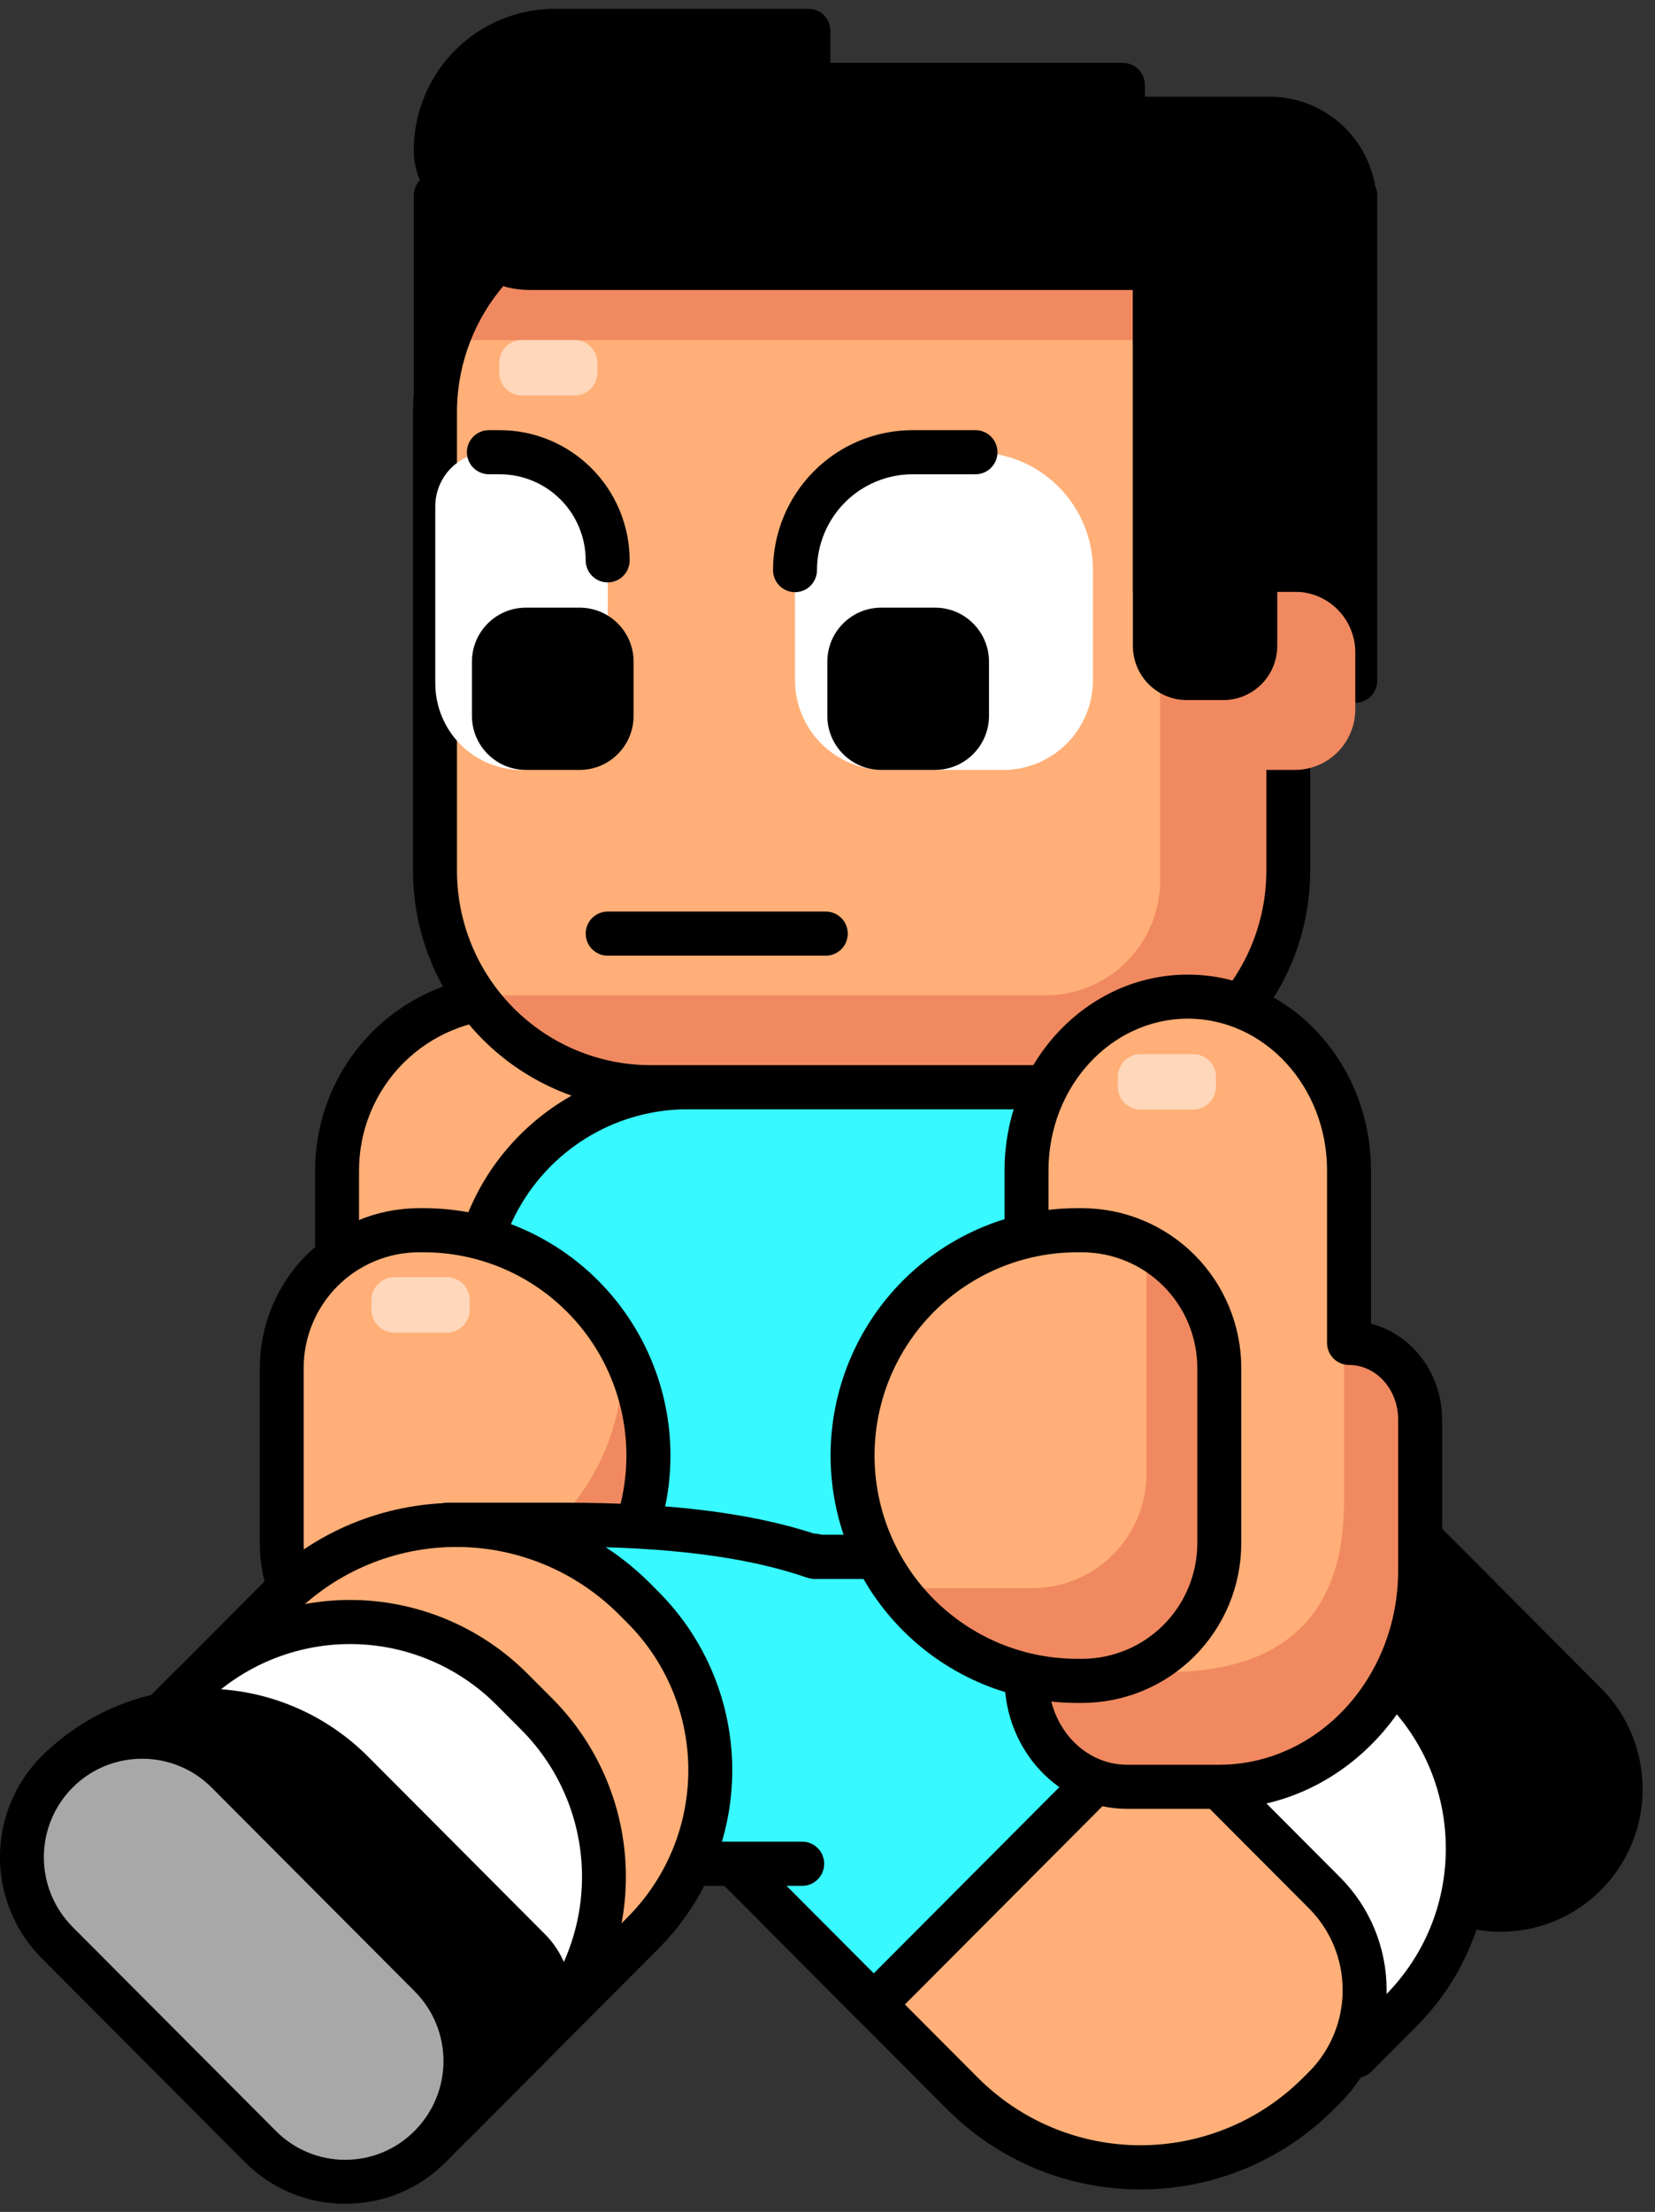 <svg width="128" height="171" viewBox="0 0 128 171" fill="none" xmlns="http://www.w3.org/2000/svg">
<rect x="0" y="0" width="128" height="171" fill="#333333" stroke="none"/>
<g clip-path="url(#clip0_2380_55807)">
<path d="M39.462 77.053H39.45C35.9 77.053 32.495 78.468 29.985 80.986C27.475 83.504 26.064 86.919 26.064 90.48V99.004C26.064 103.623 29.795 103.821 34.399 103.821H52.831V90.475C52.83 86.918 51.421 83.507 48.915 80.99C46.408 78.474 43.009 77.058 39.462 77.053Z" fill="#FFAF77"/>
<path d="M52.839 105.524H34.408C30.411 105.524 24.373 105.524 24.373 99.002V90.478C24.373 86.465 25.962 82.616 28.791 79.778C31.62 76.94 35.457 75.346 39.458 75.346H39.469C43.469 75.346 47.306 76.94 50.135 79.778C52.964 82.616 54.553 86.465 54.553 90.478V103.823C54.553 104.048 54.508 104.27 54.421 104.478C54.335 104.685 54.208 104.873 54.049 105.031C53.889 105.189 53.701 105.314 53.493 105.399C53.285 105.483 53.063 105.526 52.839 105.524ZM39.454 78.758C36.355 78.758 33.382 79.993 31.191 82.191C28.999 84.39 27.768 87.371 27.768 90.48V99.004C27.768 101.562 28.945 102.116 34.403 102.116H51.135V90.475C51.135 87.367 49.904 84.385 47.712 82.187C45.521 79.989 42.549 78.754 39.45 78.754L39.454 78.758Z" fill="black"/>
<path d="M109.481 144.905C113.111 148.546 118.996 148.546 122.626 144.905C126.256 141.264 126.256 135.36 122.626 131.719L106.912 115.956C103.282 112.315 97.397 112.315 93.766 115.956C90.136 119.597 90.136 125.501 93.766 129.142L109.481 144.905Z" fill="black"/>
<path d="M116.055 149.341C114.611 149.345 113.18 149.061 111.846 148.507C110.511 147.952 109.3 147.137 108.281 146.11L92.559 130.339C90.5 128.269 89.344 125.465 89.344 122.541C89.344 119.617 90.5 116.813 92.559 114.743C94.622 112.678 97.418 111.518 100.333 111.518C103.248 111.518 106.044 112.678 108.107 114.743L123.83 130.514C125.889 132.583 127.045 135.388 127.045 138.312C127.045 141.236 125.889 144.04 123.83 146.11C122.811 147.137 121.6 147.952 120.265 148.507C118.931 149.061 117.5 149.345 116.055 149.341ZM100.333 114.935C99.336 114.933 98.348 115.129 97.426 115.511C96.504 115.893 95.667 116.454 94.962 117.162C93.54 118.592 92.741 120.53 92.741 122.55C92.741 124.57 93.54 126.507 94.962 127.937L110.684 143.708C111.388 144.418 112.225 144.98 113.147 145.363C114.069 145.746 115.058 145.942 116.055 145.939C117.053 145.942 118.042 145.746 118.964 145.363C119.886 144.98 120.723 144.417 121.427 143.708C122.849 142.278 123.648 140.34 123.648 138.32C123.648 136.3 122.849 134.363 121.427 132.933L105.704 117.162C105 116.455 104.164 115.895 103.244 115.513C102.324 115.13 101.338 114.934 100.342 114.935H100.333Z" fill="black"/>
<path d="M104.879 158.935L77.9 131.873L88.867 120.872C90.195 119.54 91.996 118.792 93.874 118.792C95.752 118.792 97.553 119.54 98.882 120.872L108.334 130.354C111.655 133.685 113.52 138.202 113.52 142.912C113.52 147.622 111.655 152.139 108.334 155.469L104.879 158.935Z" fill="white"/>
<path d="M104.878 160.64C104.428 160.64 103.996 160.461 103.677 160.142L76.694 133.076C76.537 132.917 76.412 132.729 76.326 132.522C76.241 132.315 76.197 132.093 76.197 131.869C76.197 131.645 76.241 131.424 76.326 131.217C76.412 131.01 76.537 130.822 76.694 130.663L87.66 119.664C88.473 118.843 89.441 118.193 90.507 117.75C91.573 117.307 92.716 117.08 93.87 117.083C95.024 117.08 96.167 117.307 97.233 117.75C98.299 118.193 99.267 118.843 100.08 119.664L109.533 129.146C111.34 130.949 112.773 133.094 113.749 135.456C114.724 137.819 115.223 140.352 115.216 142.909C115.223 145.466 114.725 147.999 113.749 150.362C112.774 152.724 111.34 154.869 109.533 156.672L106.078 160.137C105.921 160.296 105.734 160.422 105.528 160.509C105.322 160.595 105.101 160.64 104.878 160.64ZM80.302 131.869L104.878 156.521L107.13 154.262C108.621 152.774 109.803 151.005 110.608 149.056C111.413 147.108 111.824 145.018 111.819 142.909C111.824 140.8 111.413 138.71 110.608 136.761C109.803 134.813 108.621 133.043 107.13 131.556L97.677 122.075C96.667 121.064 95.299 120.497 93.872 120.497C92.446 120.497 91.077 121.064 90.067 122.075L80.302 131.869Z" fill="black"/>
<path d="M82.961 126.791L102.429 146.319C104.422 148.317 105.541 151.027 105.541 153.854C105.541 156.68 104.422 159.39 102.429 161.388L101.981 161.84C98.329 165.504 93.375 167.562 88.209 167.562C83.044 167.562 78.09 165.504 74.437 161.84L61.228 148.591L82.961 126.791Z" fill="#FFAF77"/>
<path d="M88.208 169.263C85.427 169.268 82.673 168.722 80.103 167.656C77.533 166.59 75.199 165.026 73.234 163.053L58.824 148.597L82.96 124.387L103.631 145.121C104.779 146.266 105.689 147.627 106.309 149.127C106.929 150.627 107.246 152.235 107.243 153.859C107.246 155.482 106.929 157.091 106.309 158.59C105.689 160.09 104.779 161.452 103.631 162.597L103.18 163.048C101.216 165.022 98.882 166.588 96.312 167.654C93.743 168.721 90.989 169.267 88.208 169.263ZM63.632 148.59L75.638 160.634C78.975 163.973 83.495 165.848 88.208 165.848C92.921 165.848 97.441 163.973 100.777 160.634L101.228 160.184C102.059 159.355 102.718 158.368 103.166 157.282C103.615 156.195 103.844 155.03 103.841 153.854C103.844 152.679 103.615 151.514 103.166 150.427C102.718 149.341 102.059 148.354 101.228 147.525L82.956 129.197L63.632 148.59Z" fill="black"/>
<path d="M86.849 6.567H62.528V2.385H42.905C40.464 2.386 38.123 3.359 36.398 5.09C34.672 6.821 33.702 9.169 33.701 11.618C33.701 12.167 33.809 12.711 34.018 13.218C34.227 13.726 34.534 14.187 34.922 14.575C35.309 14.963 35.768 15.271 36.274 15.481C36.78 15.691 37.322 15.799 37.87 15.799H86.849V6.567Z" fill="black"/>
<path d="M86.847 17.504H37.868C36.312 17.502 34.821 16.882 33.721 15.778C32.62 14.675 32.002 13.178 32 11.618C32.003 8.718 33.153 5.938 35.197 3.888C37.241 1.837 40.013 0.684 42.904 0.681H62.527C62.977 0.681 63.41 0.86 63.729 1.18C64.047 1.5 64.226 1.933 64.226 2.385V4.862H86.847C87.298 4.862 87.731 5.042 88.049 5.361C88.368 5.681 88.547 6.115 88.547 6.567V15.799C88.547 16.251 88.368 16.685 88.049 17.005C87.731 17.324 87.298 17.504 86.847 17.504ZM42.904 4.09C40.914 4.093 39.007 4.887 37.6 6.298C36.194 7.709 35.402 9.622 35.399 11.618C35.4 12.274 35.66 12.904 36.123 13.368C36.586 13.832 37.214 14.094 37.868 14.094H85.148V8.272H62.527C62.076 8.272 61.644 8.092 61.325 7.772C61.006 7.453 60.827 7.019 60.827 6.567V4.09H42.904Z" fill="black"/>
<path d="M104.775 15.799L86.845 15.799V9.18L98.191 9.18C99.938 9.18 101.613 9.876 102.848 11.115C104.083 12.354 104.777 14.034 104.777 15.786V15.801L104.775 15.799Z" fill="black"/>
<path d="M104.776 17.504H86.848C86.397 17.504 85.965 17.325 85.646 17.005C85.328 16.685 85.148 16.251 85.148 15.799V9.18C85.148 8.727 85.328 8.294 85.646 7.974C85.965 7.654 86.397 7.475 86.848 7.475H98.192C100.389 7.475 102.497 8.35 104.051 9.909C105.605 11.468 106.478 13.582 106.478 15.786C106.478 16.24 106.299 16.675 105.98 16.997C105.661 17.319 105.228 17.501 104.776 17.504ZM88.548 14.094H102.783C102.438 13.153 101.814 12.341 100.994 11.767C100.175 11.193 99.2 10.885 98.2 10.885H88.556L88.548 14.094Z" fill="black"/>
<path d="M53.176 84.052H92.622C93.728 84.052 94.788 84.493 95.57 85.277C96.351 86.061 96.79 87.124 96.79 88.233V120.367H40.672C39.568 120.367 38.508 119.927 37.726 119.144C36.945 118.361 36.505 117.298 36.504 116.19V100.775C36.504 96.34 38.26 92.086 41.387 88.95C44.514 85.814 48.754 84.052 53.176 84.052Z" fill="#37F9FF"/>
<path d="M96.788 122.072H40.681C39.125 122.071 37.633 121.45 36.533 120.346C35.433 119.243 34.814 117.747 34.812 116.186V100.775C34.818 95.89 36.756 91.206 40.2 87.751C43.644 84.296 48.313 82.353 53.184 82.347H92.63C94.186 82.349 95.678 82.97 96.778 84.073C97.878 85.177 98.497 86.673 98.499 88.234V120.367C98.499 120.592 98.454 120.815 98.368 121.022C98.282 121.23 98.156 121.418 97.997 121.577C97.838 121.735 97.649 121.861 97.442 121.946C97.234 122.031 97.012 122.074 96.788 122.072ZM53.174 85.757C49.204 85.762 45.398 87.345 42.592 90.161C39.785 92.976 38.206 96.794 38.201 100.775V116.186C38.202 116.843 38.462 117.472 38.925 117.936C39.388 118.401 40.016 118.662 40.67 118.662H95.088V88.234C95.087 87.577 94.827 86.948 94.364 86.484C93.901 86.019 93.274 85.758 92.62 85.757H53.174Z" fill="black"/>
<path d="M104.821 15.132H33.701V52.634H104.821V15.132Z" fill="black"/>
<path d="M104.82 54.331H33.7C33.249 54.331 32.816 54.151 32.498 53.831C32.179 53.512 32 53.078 32 52.626V15.117C32 14.665 32.179 14.231 32.498 13.912C32.816 13.592 33.249 13.412 33.7 13.412H104.82C105.271 13.412 105.703 13.592 106.022 13.912C106.34 14.231 106.519 14.665 106.519 15.117V52.626C106.519 53.078 106.34 53.512 106.022 53.831C105.703 54.151 105.271 54.331 104.82 54.331ZM35.399 50.921H103.12V16.822H35.399V50.921Z" fill="black"/>
<path d="M82.97 15.132H50.322C41.115 15.132 33.65 22.619 33.65 31.855V67.329C33.65 76.565 41.115 84.052 50.322 84.052H82.97C92.177 84.052 99.642 76.565 99.642 67.329V31.855C99.642 22.619 92.177 15.132 82.97 15.132Z" fill="#FFAF77"/>
<path d="M34.617 26.289H98.683C97.538 23.029 95.412 20.205 92.6 18.207C89.788 16.209 86.427 15.136 82.98 15.134H50.331C46.883 15.133 43.52 16.206 40.705 18.204C37.89 20.202 35.763 23.027 34.617 26.289Z" fill="#F08960"/>
<path d="M89.692 16.56C89.692 16.679 89.726 16.79 89.726 16.91V68.068C89.726 70.423 88.794 72.682 87.134 74.347C85.474 76.013 83.223 76.948 80.875 76.949H36.697C38.232 79.144 40.272 80.935 42.643 82.171C45.014 83.408 47.648 84.053 50.321 84.052H82.961C85.151 84.053 87.32 83.622 89.343 82.782C91.367 81.942 93.205 80.71 94.754 79.158C96.303 77.605 97.532 75.761 98.37 73.732C99.208 71.703 99.64 69.528 99.64 67.331V31.855C99.639 28.613 98.698 25.441 96.932 22.725C95.166 20.009 92.65 17.867 89.692 16.56Z" fill="#F08960"/>
<path d="M82.962 85.757H50.313C45.443 85.751 40.774 83.808 37.33 80.354C33.886 76.9 31.949 72.216 31.943 67.331V31.855C31.949 26.97 33.886 22.287 37.33 18.832C40.774 15.378 45.443 13.435 50.313 13.429H82.962C87.832 13.435 92.502 15.378 95.945 18.832C99.389 22.287 101.326 26.97 101.332 31.855V67.331C101.326 72.216 99.389 76.9 95.945 80.354C92.502 83.808 87.832 85.751 82.962 85.757ZM50.313 16.839C46.344 16.844 42.539 18.427 39.732 21.242C36.926 24.058 35.347 27.874 35.343 31.855V67.331C35.347 71.312 36.926 75.129 39.732 77.944C42.539 80.759 46.344 82.343 50.313 82.347H82.962C86.933 82.345 90.74 80.763 93.548 77.947C96.357 75.132 97.936 71.314 97.941 67.331V31.855C97.936 27.874 96.358 24.058 93.551 21.242C90.745 18.427 86.94 16.844 82.971 16.839H50.313Z" fill="black"/>
<path d="M92.744 45.748H100.146C101.386 45.748 102.575 46.242 103.452 47.122C104.328 48.001 104.821 49.194 104.821 50.437V54.834C104.821 56.077 104.328 57.27 103.452 58.149C102.575 59.028 101.386 59.522 100.146 59.522H92.744V45.748Z" fill="#F08960"/>
<path d="M77.61 59.522H68.408C66.572 59.522 64.812 58.79 63.514 57.487C62.216 56.185 61.486 54.418 61.486 52.577V44.075C61.486 41.658 62.444 39.34 64.148 37.63C65.852 35.921 68.163 34.96 70.573 34.96H75.445C77.855 34.96 80.166 35.921 81.871 37.63C83.575 39.34 84.532 41.658 84.532 44.075V52.577C84.532 54.418 83.803 56.185 82.505 57.487C81.207 58.79 79.446 59.522 77.61 59.522Z" fill="white"/>
<path d="M72.321 46.978H68.155C65.853 46.978 63.986 48.85 63.986 51.16V55.339C63.986 57.648 65.853 59.52 68.155 59.52H72.321C74.624 59.52 76.49 57.648 76.49 55.339V51.16C76.49 48.85 74.624 46.978 72.321 46.978Z" fill="black"/>
<path d="M61.487 45.781C61.036 45.781 60.604 45.601 60.285 45.281C59.966 44.961 59.787 44.528 59.787 44.075C59.79 41.207 60.927 38.456 62.95 36.428C64.972 34.399 67.714 33.258 70.574 33.256H75.446C75.897 33.256 76.329 33.435 76.648 33.755C76.966 34.075 77.145 34.508 77.145 34.961C77.145 35.413 76.966 35.846 76.648 36.166C76.329 36.486 75.897 36.666 75.446 36.666H70.574C68.615 36.668 66.738 37.449 65.353 38.838C63.968 40.227 63.189 42.111 63.187 44.075C63.187 44.528 63.007 44.961 62.689 45.281C62.37 45.601 61.938 45.781 61.487 45.781Z" fill="black"/>
<path d="M37.82 34.96H38.669C40.88 34.96 43 35.841 44.563 37.409C46.126 38.977 47.005 41.104 47.005 43.321V52.833C47.005 53.711 46.832 54.581 46.497 55.392C46.162 56.204 45.67 56.942 45.051 57.563C44.432 58.184 43.697 58.677 42.888 59.013C42.078 59.349 41.211 59.522 40.335 59.522C38.566 59.522 36.87 58.817 35.619 57.563C34.369 56.308 33.666 54.607 33.666 52.833V39.14C33.667 38.034 34.104 36.973 34.882 36.19C35.661 35.406 36.717 34.964 37.82 34.96Z" fill="white"/>
<path d="M44.835 46.978H40.669C38.366 46.978 36.5 48.85 36.5 51.159V55.339C36.5 57.648 38.366 59.52 40.669 59.52H44.835C47.137 59.52 49.004 57.648 49.004 55.339V51.159C49.004 48.85 47.137 46.978 44.835 46.978Z" fill="black"/>
<path d="M46.998 45.026C46.547 45.026 46.115 44.846 45.796 44.527C45.477 44.207 45.298 43.773 45.298 43.321C45.296 41.556 44.596 39.864 43.352 38.617C42.107 37.369 40.42 36.667 38.661 36.666H37.811C37.36 36.666 36.928 36.486 36.609 36.166C36.29 35.846 36.111 35.413 36.111 34.961C36.111 34.508 36.29 34.075 36.609 33.755C36.928 33.435 37.36 33.256 37.811 33.256H38.661C41.322 33.258 43.873 34.32 45.754 36.207C47.636 38.094 48.694 40.652 48.698 43.321C48.698 43.773 48.519 44.207 48.2 44.527C47.881 44.846 47.449 45.026 46.998 45.026Z" fill="black"/>
<path d="M63.868 73.882H46.998C46.548 73.882 46.115 73.703 45.797 73.383C45.478 73.063 45.299 72.629 45.299 72.177C45.299 71.725 45.478 71.291 45.797 70.972C46.115 70.652 46.548 70.472 46.998 70.472H63.868C64.319 70.472 64.751 70.652 65.07 70.972C65.389 71.291 65.568 71.725 65.568 72.177C65.568 72.629 65.389 73.063 65.07 73.383C64.751 73.703 64.319 73.882 63.868 73.882Z" fill="black"/>
<path d="M87.623 15.812H98.784V49.94C98.784 51.049 98.345 52.113 97.563 52.897C96.781 53.681 95.721 54.122 94.616 54.122H91.788C90.682 54.122 89.622 53.681 88.84 52.897C88.058 52.113 87.619 51.049 87.619 49.94V15.812H87.623Z" fill="black"/>
<path d="M33.701 15.132H102.818V22.418H40.953C39.029 22.418 37.185 21.652 35.825 20.288C34.465 18.924 33.701 17.074 33.701 15.145V15.134V15.132Z" fill="black"/>
<path d="M102.817 15.805H87.621V45.746H102.817V15.805Z" fill="black"/>
<g opacity="0.7">
<path opacity="0.7" d="M44.435 26.287H40.377C39.4 26.287 38.607 27.081 38.607 28.062V28.803C38.607 29.784 39.4 30.579 40.377 30.579H44.435C45.413 30.579 46.205 29.784 46.205 28.803V28.062C46.205 27.081 45.413 26.287 44.435 26.287Z" fill="white"/>
</g>
<path d="M32.395 129.947H32.803C35.082 129.947 37.338 129.497 39.443 128.623C41.549 127.748 43.462 126.466 45.073 124.85C46.684 123.234 47.963 121.315 48.834 119.203C49.706 117.091 50.155 114.828 50.155 112.542V112.514C50.155 107.898 48.327 103.471 45.072 100.207C41.818 96.942 37.405 95.109 32.803 95.109H32.395C29.583 95.109 26.886 96.229 24.898 98.224C22.91 100.218 21.793 102.923 21.793 105.743V119.312C21.793 122.133 22.91 124.838 24.898 126.832C26.886 128.827 29.583 129.947 32.395 129.947Z" fill="#FFAF77"/>
<path d="M48.103 104.324C48.124 104.665 48.156 105.004 48.156 105.351V105.379C48.156 109.995 46.328 114.422 43.074 117.686C39.82 120.95 35.406 122.784 30.804 122.784H30.394C28.71 122.784 27.05 122.381 25.553 121.607C24.055 120.834 22.764 119.713 21.785 118.339V119.312C21.785 122.133 22.902 124.838 24.89 126.832C26.879 128.827 29.575 129.947 32.387 129.947H32.795C35.074 129.947 37.33 129.497 39.436 128.623C41.541 127.748 43.454 126.466 45.065 124.85C46.677 123.233 47.955 121.315 48.827 119.203C49.699 117.091 50.147 114.827 50.147 112.542V112.514C50.15 109.657 49.448 106.843 48.103 104.324Z" fill="#F08960"/>
<path d="M32.795 131.652H32.395C29.134 131.646 26.009 130.344 23.703 128.032C21.397 125.719 20.099 122.583 20.094 119.312V105.743C20.099 102.472 21.397 99.337 23.703 97.024C26.009 94.711 29.134 93.409 32.395 93.404H32.803C37.854 93.409 42.697 95.425 46.269 99.007C49.84 102.59 51.849 107.447 51.855 112.514V112.542C51.85 117.61 49.84 122.469 46.266 126.052C42.693 129.635 37.847 131.649 32.795 131.652ZM32.387 96.814C30.028 96.819 27.767 97.762 26.098 99.435C24.43 101.109 23.49 103.377 23.485 105.743V119.312C23.487 121.68 24.425 123.95 26.095 125.624C27.764 127.298 30.026 128.24 32.387 128.242H32.795C36.944 128.237 40.923 126.581 43.857 123.638C46.791 120.695 48.442 116.704 48.447 112.542V112.514C48.442 108.352 46.791 104.361 43.857 101.418C40.923 98.475 36.944 96.819 32.795 96.814H32.387Z" fill="black"/>
<g opacity="0.7">
<path opacity="0.7" d="M34.558 98.734H30.5C29.523 98.734 28.73 99.529 28.73 100.509V101.251C28.73 102.231 29.523 103.026 30.5 103.026H34.558C35.536 103.026 36.328 102.231 36.328 101.251V100.509C36.328 99.529 35.536 98.734 34.558 98.734Z" fill="white"/>
</g>
<path d="M56.752 144.109L67.579 154.969L96.591 125.866V120.367H33.404L56.752 144.109Z" fill="#37F9FF"/>
<path d="M67.578 156.674C67.355 156.674 67.134 156.63 66.928 156.545C66.721 156.459 66.534 156.334 66.376 156.175L55.54 145.306L32.19 121.565C31.955 121.326 31.796 121.021 31.732 120.691C31.668 120.361 31.704 120.019 31.833 119.709C31.963 119.399 32.181 119.134 32.46 118.948C32.739 118.762 33.066 118.662 33.401 118.662H96.59C97.041 118.662 97.473 118.842 97.792 119.162C98.111 119.482 98.29 119.915 98.29 120.367V125.868C98.289 126.32 98.11 126.753 97.791 127.072L68.779 156.175C68.46 156.495 68.028 156.674 67.578 156.674ZM57.958 142.907L67.578 152.559L94.893 125.16V122.072H37.468L57.958 142.907Z" fill="black"/>
<path d="M62.044 144.087H34.617V117.874H43.632C50.643 117.874 57.466 118.451 62.966 120.361V120.261" fill="#37F9FF"/>
<path d="M62.043 145.794H34.616C34.165 145.794 33.733 145.615 33.414 145.295C33.095 144.975 32.916 144.542 32.916 144.09V117.876C32.916 117.424 33.095 116.99 33.414 116.671C33.733 116.351 34.165 116.171 34.616 116.171H43.631C51.704 116.171 58.025 116.953 62.95 118.558H62.969C63.42 118.558 63.852 118.738 64.171 119.057C64.49 119.377 64.669 119.811 64.669 120.263V120.363C64.669 120.635 64.604 120.903 64.48 121.145C64.356 121.387 64.176 121.595 63.955 121.753C63.733 121.909 63.478 122.01 63.209 122.047C62.941 122.084 62.668 122.056 62.412 121.966C57.772 120.355 51.628 119.572 43.631 119.572H36.315V142.376H62.043C62.493 142.376 62.926 142.556 63.245 142.875C63.563 143.195 63.742 143.629 63.742 144.081C63.743 144.306 63.7 144.528 63.615 144.736C63.531 144.944 63.406 145.133 63.248 145.292C63.09 145.451 62.902 145.578 62.695 145.664C62.488 145.75 62.267 145.794 62.043 145.794Z" fill="black"/>
<path d="M36.307 162.899L9.324 135.833L21.52 123.6C25.172 119.937 30.126 117.878 35.291 117.878C40.457 117.878 45.411 119.937 49.063 123.6L49.752 124.291C53.072 127.622 54.937 132.139 54.937 136.849C54.937 141.559 53.072 146.076 49.752 149.407L36.307 162.899Z" fill="#FFAF77"/>
<path d="M36.307 165.31L6.926 135.835L20.324 122.396C24.298 118.419 29.683 116.185 35.297 116.185C40.911 116.185 46.296 118.419 50.27 122.396L50.959 123.089C54.593 126.742 56.633 131.691 56.633 136.852C56.633 142.012 54.593 146.962 50.959 150.615L36.307 165.31ZM11.732 135.835L36.307 160.489L48.554 148.205C51.551 145.192 53.235 141.109 53.235 136.852C53.235 132.595 51.551 128.512 48.554 125.499L47.865 124.809C44.529 121.47 40.009 119.595 35.296 119.595C30.583 119.595 26.063 121.47 22.727 124.809L11.732 135.835Z" fill="black"/>
<path d="M39.593 130.593L41.534 132.54C44.855 135.871 46.72 140.388 46.72 145.098C46.72 149.808 44.855 154.325 41.534 157.655L39.852 159.343L12.873 132.281L14.555 130.593C17.875 127.263 22.379 125.392 27.074 125.392C31.77 125.392 36.273 127.263 39.593 130.593Z" fill="white"/>
<path d="M39.851 161.049C39.627 161.05 39.406 161.006 39.2 160.92C38.994 160.834 38.806 160.709 38.648 160.551L11.665 133.485C11.507 133.326 11.382 133.138 11.296 132.931C11.21 132.724 11.166 132.503 11.166 132.278C11.166 132.054 11.21 131.832 11.296 131.625C11.382 131.418 11.507 131.231 11.665 131.072L13.348 129.384C16.99 125.739 21.924 123.692 27.069 123.692C32.214 123.692 37.148 125.739 40.79 129.384L42.732 131.33C46.366 134.983 48.407 139.933 48.407 145.094C48.407 150.255 46.366 155.205 42.732 158.858L41.049 160.546C40.732 160.867 40.301 161.047 39.851 161.049ZM15.275 132.278L39.851 156.93L40.333 156.448C43.33 153.435 45.013 149.352 45.013 145.095C45.013 140.839 43.33 136.756 40.333 133.743L38.391 131.795C35.387 128.789 31.317 127.101 27.073 127.101C22.83 127.101 18.76 128.789 15.755 131.795L15.275 132.278Z" fill="black"/>
<path d="M27.242 136.988L40.933 150.721C41.929 151.72 42.489 153.075 42.489 154.488C42.489 155.901 41.929 157.256 40.933 158.256L33.271 165.941L4.406 136.988C7.435 133.95 11.542 132.244 15.824 132.244C20.107 132.244 24.214 133.95 27.242 136.988Z" fill="black"/>
<path d="M33.277 167.643C32.827 167.643 32.395 167.464 32.077 167.145L3.216 138.197C3.058 138.038 2.933 137.85 2.848 137.643C2.762 137.436 2.719 137.214 2.719 136.991C2.719 136.767 2.762 136.545 2.848 136.338C2.933 136.131 3.058 135.943 3.216 135.784C6.564 132.433 11.101 130.551 15.831 130.551C20.561 130.551 25.098 132.433 28.446 135.784L42.137 149.518C42.79 150.169 43.308 150.945 43.66 151.798C44.012 152.652 44.192 153.568 44.19 154.492C44.192 155.415 44.012 156.33 43.66 157.184C43.307 158.037 42.79 158.812 42.137 159.464L34.489 167.136C34.33 167.297 34.142 167.424 33.934 167.512C33.726 167.599 33.503 167.643 33.277 167.643ZM6.9 137.061L33.284 163.528L39.739 157.053C40.076 156.719 40.343 156.321 40.525 155.882C40.708 155.443 40.801 154.972 40.801 154.496C40.801 154.02 40.707 153.549 40.525 153.111C40.343 152.672 40.075 152.273 39.739 151.939L26.049 138.207C23.549 135.702 20.22 134.202 16.692 133.99C13.163 133.779 9.68 134.871 6.9 137.061Z" fill="black"/>
<path d="M17.564 136.991C13.934 133.349 8.049 133.349 4.418 136.991C0.788 140.632 0.788 146.535 4.418 150.176L20.133 165.939C23.763 169.581 29.648 169.581 33.279 165.939C36.909 162.298 36.909 156.395 33.279 152.753L17.564 136.991Z" fill="#A8A8A8"/>
<path d="M26.706 170.373C25.262 170.377 23.831 170.094 22.497 169.54C21.162 168.986 19.951 168.172 18.932 167.145L3.21 151.374C1.152 149.303 -0.004 146.499 -0.004 143.575C-0.004 140.651 1.152 137.846 3.21 135.776C5.274 133.71 8.07 132.55 10.985 132.55C13.9 132.55 16.697 133.71 18.76 135.776L34.482 151.546C36.542 153.616 37.698 156.421 37.698 159.345C37.698 162.27 36.542 165.075 34.482 167.145C33.464 168.172 32.252 168.986 30.917 169.54C29.582 170.095 28.151 170.378 26.706 170.373ZM10.984 135.968C9.987 135.966 8.998 136.162 8.077 136.545C7.155 136.927 6.318 137.489 5.613 138.197C4.191 139.626 3.392 141.564 3.392 143.583C3.392 145.603 4.191 147.54 5.613 148.97L21.335 164.741C22.039 165.451 22.876 166.013 23.798 166.396C24.72 166.78 25.708 166.975 26.706 166.972C27.705 166.973 28.695 166.775 29.616 166.389C30.539 166.004 31.375 165.438 32.077 164.726C33.5 163.296 34.299 161.359 34.299 159.339C34.299 157.319 33.5 155.382 32.077 153.953L16.355 138.182C15.65 137.478 14.813 136.919 13.893 136.54C12.973 136.16 11.988 135.965 10.992 135.968H10.984Z" fill="black"/>
<path d="M104.332 103.819V90.473C104.332 83.061 98.75 77.047 91.866 77.047H91.856C84.972 77.047 79.391 83.055 79.391 90.473V98.998C79.391 103.616 82.869 103.814 87.156 103.814C82.869 103.814 79.391 107.557 79.391 112.175V129.774C79.391 134.39 82.869 138.135 87.156 138.135H94.299C102.878 138.135 109.832 130.648 109.832 121.412V109.741C109.832 106.47 107.37 103.819 104.332 103.819Z" fill="#FFAF77"/>
<path d="M104.333 103.819L103.952 100.88V116.103C103.952 125.337 98.768 129.273 90.189 129.273H81.265C80.628 129.265 79.994 129.172 79.381 128.996V129.774C79.381 134.39 82.859 138.135 87.147 138.135H94.289C102.869 138.135 109.823 130.648 109.823 121.412V109.741C109.833 106.47 107.371 103.819 104.333 103.819Z" fill="#F08960"/>
<path d="M94.302 139.84H87.159C81.941 139.84 77.694 135.324 77.694 129.774V112.179C77.685 110.773 77.963 109.379 78.511 108.084C79.059 106.79 79.866 105.621 80.88 104.65C79.051 103.817 77.694 102.188 77.694 99.002V90.478C77.694 82.138 84.048 75.346 91.859 75.346C99.669 75.346 106.034 82.132 106.034 90.478V102.333C109.187 103.143 111.535 106.169 111.535 109.746V121.416C111.535 131.573 103.803 139.84 94.302 139.84ZM87.159 105.528C83.815 105.528 81.093 108.512 81.093 112.184V129.774C81.093 133.444 83.815 136.43 87.159 136.43H94.302C101.929 136.43 108.135 129.693 108.135 121.412V109.741C108.135 107.416 106.436 105.524 104.334 105.524C103.884 105.524 103.451 105.344 103.132 105.024C102.814 104.705 102.635 104.271 102.635 103.819V90.473C102.635 84.014 97.805 78.752 91.869 78.752C85.933 78.752 81.093 84.007 81.093 90.473V98.998C81.093 101.585 82.113 102.11 87.159 102.11C87.61 102.11 88.042 102.289 88.361 102.609C88.679 102.929 88.859 103.362 88.859 103.814C88.859 104.039 88.816 104.261 88.73 104.468C88.645 104.676 88.52 104.864 88.362 105.023C88.204 105.182 88.017 105.308 87.81 105.393C87.604 105.479 87.382 105.524 87.159 105.524V105.528Z" fill="black"/>
<g opacity="0.7">
<path opacity="0.7" d="M92.277 81.49H88.219C87.242 81.49 86.449 82.285 86.449 83.266V84.007C86.449 84.988 87.242 85.783 88.219 85.783H92.277C93.254 85.783 94.047 84.988 94.047 84.007V83.266C94.047 82.285 93.254 81.49 92.277 81.49Z" fill="white"/>
</g>
<path d="M83.699 129.947H83.291C81.013 129.947 78.756 129.497 76.651 128.623C74.546 127.748 72.632 126.466 71.021 124.85C69.41 123.234 68.132 121.315 67.26 119.203C66.388 117.091 65.939 114.828 65.939 112.542V112.514C65.939 107.898 67.768 103.471 71.022 100.207C74.276 96.942 78.689 95.109 83.291 95.109H83.699C86.511 95.109 89.208 96.229 91.197 98.223C93.185 100.218 94.303 102.923 94.303 105.743V119.312C94.303 122.133 93.185 124.838 91.197 126.832C89.208 128.827 86.511 129.947 83.699 129.947Z" fill="#FFAF77"/>
<path d="M88.626 96.332C88.626 96.498 88.675 96.656 88.675 96.826V113.903C88.675 115.07 88.447 116.224 88.002 117.302C87.557 118.379 86.905 119.358 86.083 120.183C85.261 121.008 84.285 121.662 83.211 122.108C82.137 122.554 80.986 122.784 79.824 122.784H69.281C70.887 125.002 72.993 126.808 75.428 128.053C77.862 129.298 80.556 129.947 83.289 129.947H83.697C86.509 129.947 89.206 128.827 91.194 126.832C93.183 124.838 94.3 122.133 94.301 119.312V105.743C94.301 103.804 93.772 101.903 92.772 100.244C91.771 98.585 90.338 97.232 88.626 96.332Z" fill="#F08960"/>
<path d="M83.698 131.652H83.29C78.239 131.646 73.396 129.631 69.825 126.048C66.253 122.466 64.244 117.608 64.238 112.542V112.514C64.245 107.448 66.254 102.59 69.825 99.008C73.397 95.425 78.239 93.41 83.29 93.404H83.698C86.959 93.409 90.085 94.71 92.392 97.023C94.698 99.336 95.996 102.472 96.002 105.743V119.312C95.996 122.584 94.698 125.719 92.392 128.032C90.085 130.345 86.959 131.647 83.698 131.652ZM83.29 96.814C79.14 96.819 75.162 98.475 72.228 101.418C69.293 104.361 67.643 108.352 67.638 112.514V112.542C67.643 116.704 69.293 120.695 72.228 123.638C75.162 126.581 79.14 128.237 83.29 128.242H83.698C86.058 128.237 88.319 127.295 89.988 125.621C91.657 123.948 92.597 121.679 92.602 119.312V105.743C92.597 103.376 91.657 101.108 89.988 99.434C88.319 97.761 86.058 96.819 83.698 96.814H83.29Z" fill="black"/>
</g>
<defs>
<clipPath id="clip0_2380_55807">
<rect width="127.043" height="169.693" fill="white" transform="translate(0 0.681)"/>
</clipPath>
</defs>
</svg>
